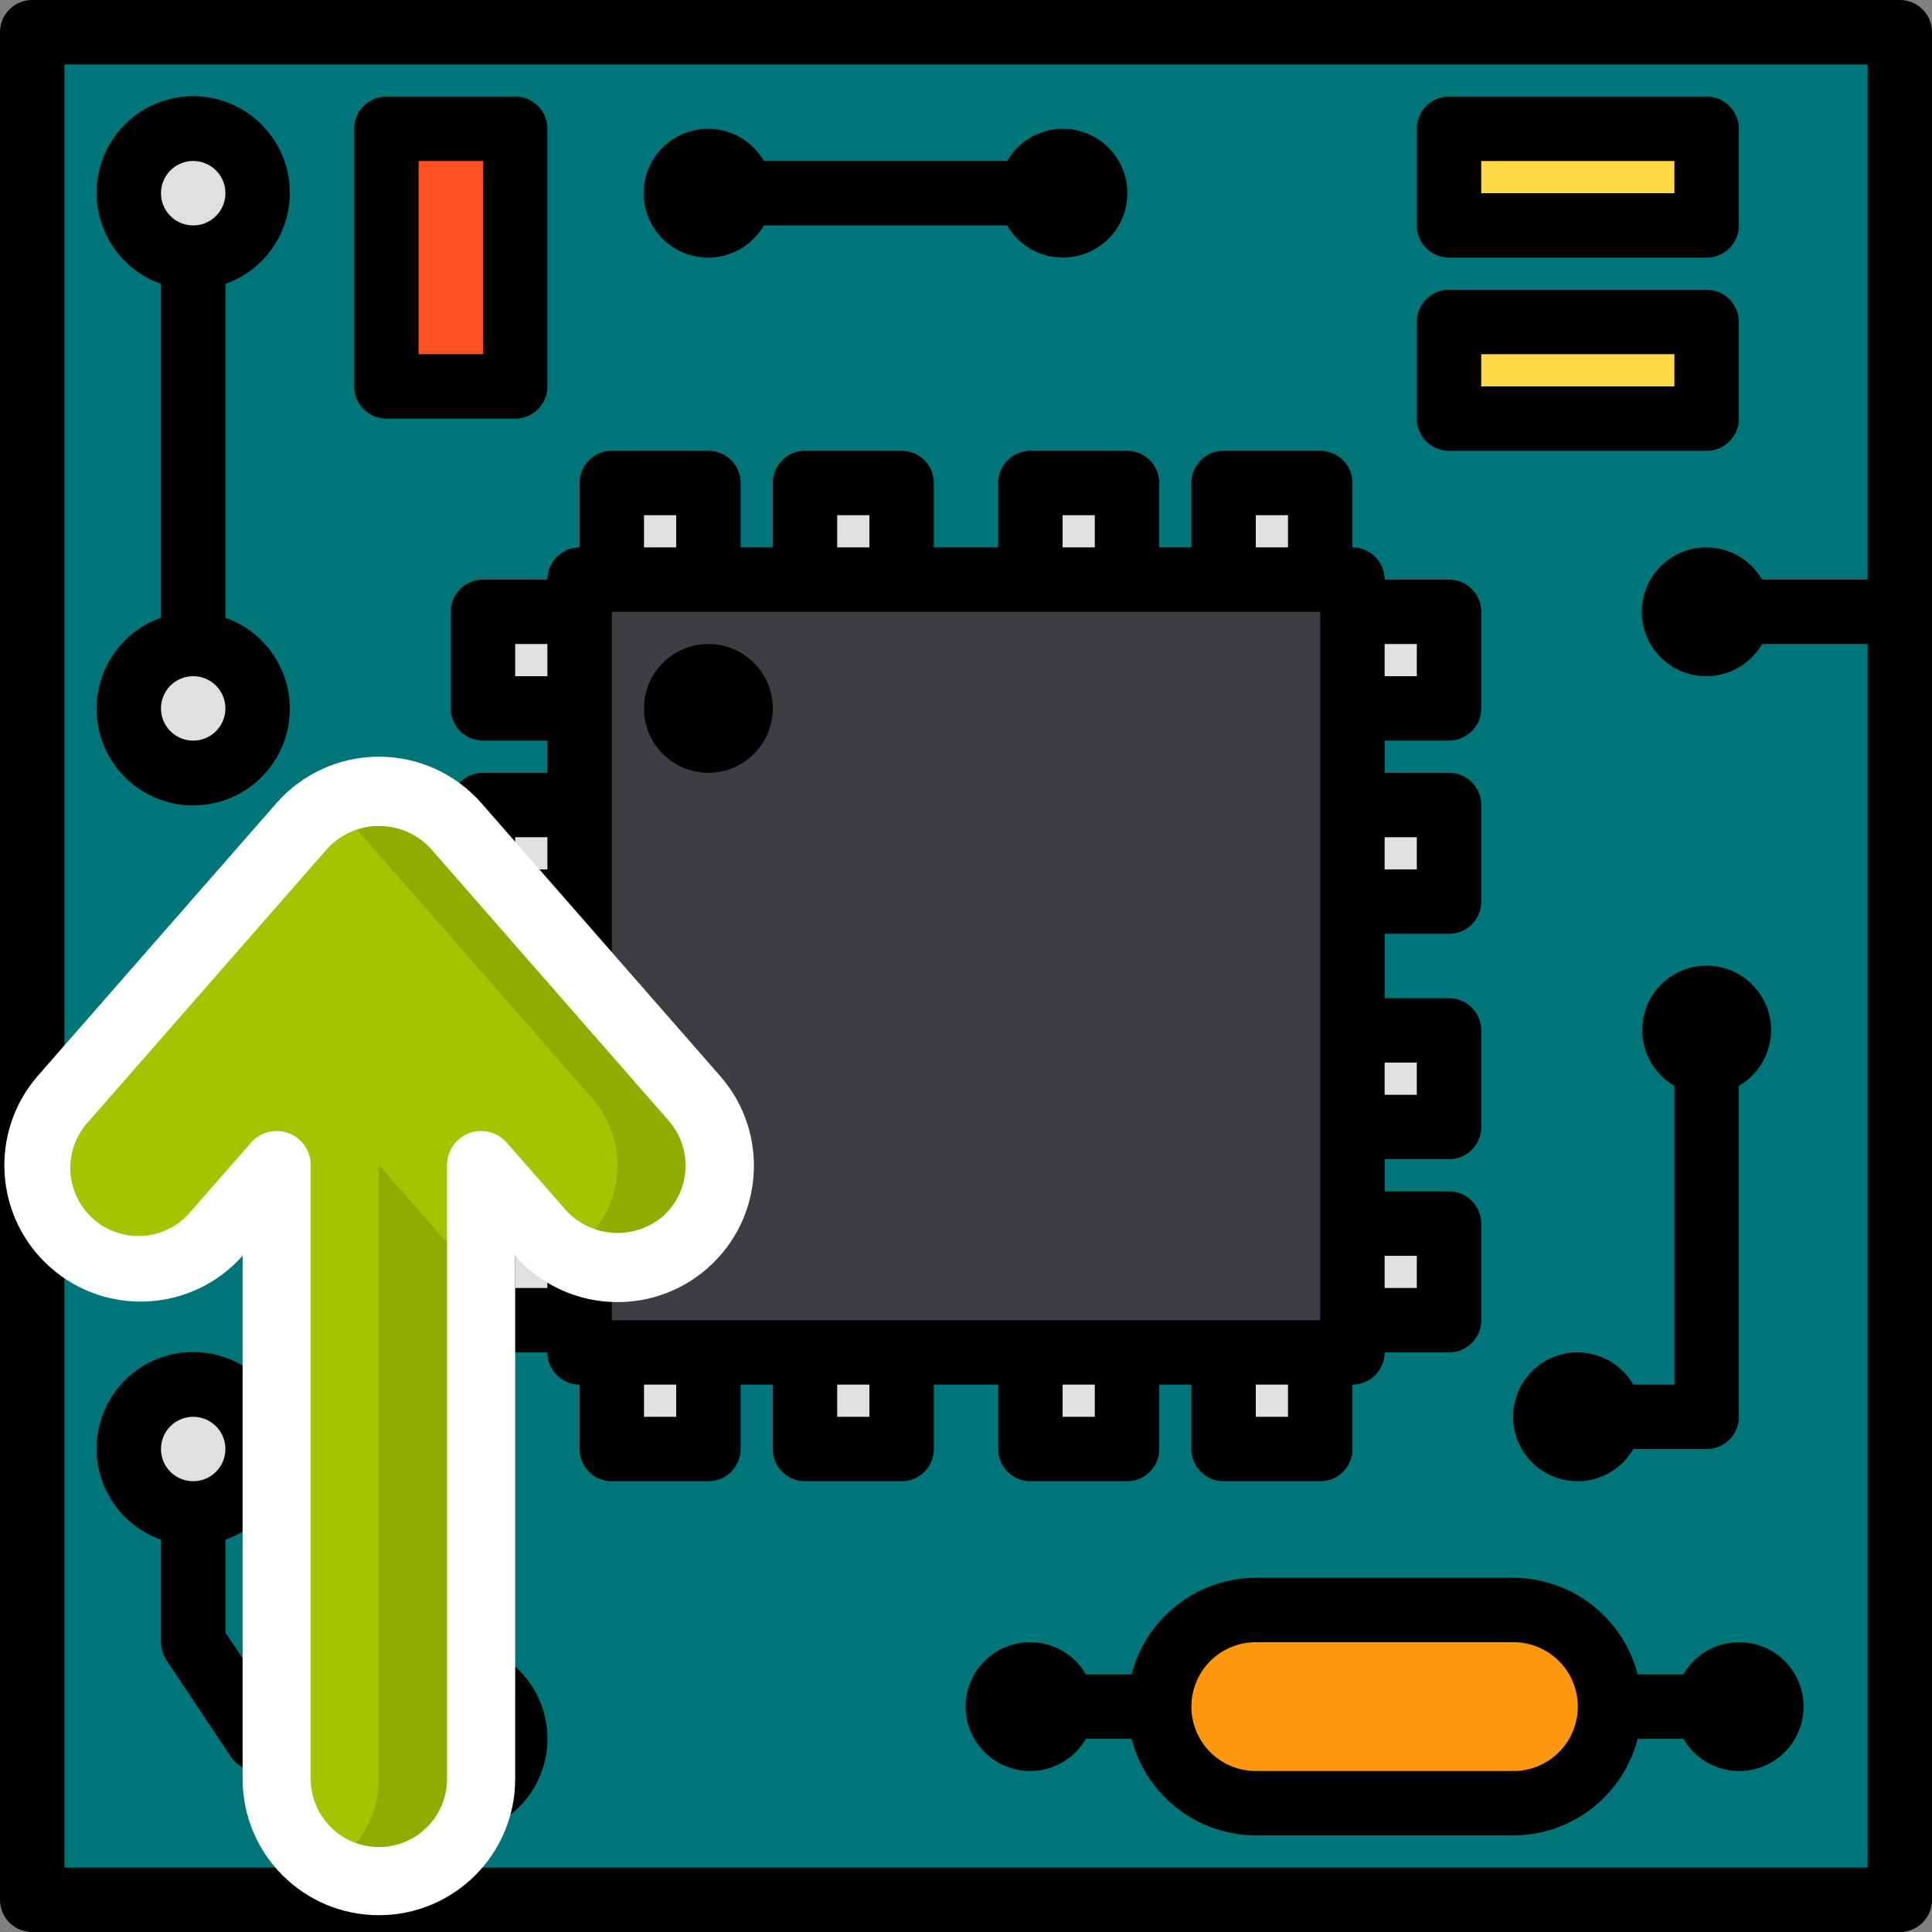 <?xml version="1.0" encoding="UTF-8" standalone="no"?>
<svg
   xmlns:dc="http://purl.org/dc/elements/1.1/"
   xmlns:cc="http://creativecommons.org/ns#"
   xmlns:rdf="http://www.w3.org/1999/02/22-rdf-syntax-ns#"
   xmlns:svg="http://www.w3.org/2000/svg"
   xmlns="http://www.w3.org/2000/svg"
   xmlns:sodipodi="http://sodipodi.sourceforge.net/DTD/sodipodi-0.dtd"
   xmlns:inkscape="http://www.inkscape.org/namespaces/inkscape"
   id="Layer_1"
   height="483.835"
   viewBox="0 0 483.835 483.835"
   width="483.835"
   data-name="Layer 1"
   version="1.1"
   sodipodi:docname="InitializeAnalyzers.svg"
   inkscape:version="0.92.4 (5da689c313, 2019-01-14)">
  <rect x="0" y="0" width="483.835" height="483.835" fill="#808080" stroke="none"/>
  <defs
     id="defs57" />
  <sodipodi:namedview
     pagecolor="#ffffff"
     bordercolor="#666666"
     borderopacity="1"
     objecttolerance="10"
     gridtolerance="10"
     guidetolerance="10"
     inkscape:pageopacity="0"
     inkscape:pageshadow="2"
     inkscape:window-width="1920"
     inkscape:window-height="1057"
     id="namedview55"
     showgrid="false"
     inkscape:zoom="1.3037281"
     inkscape:cx="356.46242"
     inkscape:cy="170.45684"
     inkscape:window-x="-8"
     inkscape:window-y="-8"
     inkscape:window-maximized="1"
     inkscape:current-layer="Layer_1"
     fit-margin-top="0"
     fit-margin-left="0"
     fit-margin-right="0"
     fit-margin-bottom="0"
     inkscape:snap-grids="true" />
  <g
     id="g20"
     style="fill:#e29454"
     transform="translate(-17.648,-17.926)" />
  <g
     transform="matrix(8.064,0,0,8.064,-16.128,-16.128)"
     id="Circuit-technology-electronics-9">
    <path
       style="fill:#007579"
       inkscape:connector-curvature="0"
       d="M 3,3 H 61 V 61 H 3 Z"
       id="path2-9" />
    <path
       style="fill:#78b9eb"
       inkscape:connector-curvature="0"
       d="m 17,34 h 3 v 3 h -3 z"
       id="path4-4" />
    <path
       style="fill:#78b9eb"
       inkscape:connector-curvature="0"
       d="m 17,21 h 3 v 3 h -3 z"
       id="path6-2" />
    <path
       style="fill:#78b9eb"
       inkscape:connector-curvature="0"
       d="m 17,27 h 3 v 3 h -3 z"
       id="path8-6" />
    <path
       style="fill:#78b9eb"
       inkscape:connector-curvature="0"
       d="m 17,40 h 3 v 3 h -3 z"
       id="path10-6" />
    <circle
       style="fill:#e0e0e2"
       cx="16"
       cy="56"
       r="2"
       id="circle12-4" />
    <circle
       style="fill:#e0e0e2"
       cx="8"
       cy="47"
       r="2"
       id="circle14-8" />
    <path
       style="fill:#78b9eb"
       inkscape:connector-curvature="0"
       d="m 44,34 h 3 v 3 h -3 z"
       id="path16-8" />
    <path
       style="fill:#78b9eb"
       inkscape:connector-curvature="0"
       d="m 44,40 h 3 v 3 h -3 z"
       id="path18-8" />
    <path
       style="fill:#78b9eb"
       inkscape:connector-curvature="0"
       d="m 44,27 h 3 v 3 h -3 z"
       id="path20-6" />
    <path
       style="fill:#78b9eb"
       inkscape:connector-curvature="0"
       d="m 44,21 h 3 v 3 h -3 z"
       id="path22-16" />
    <path
       style="fill:#ff9811"
       inkscape:connector-curvature="0"
       d="m 49,52 a 3,3 0 0 1 0,6 h -8 a 3,3 0 0 1 0,-6 z"
       id="path24-5" />
    <path
       style="fill:#78b9eb"
       inkscape:connector-curvature="0"
       d="m 34,17 h 3 v 3 h -3 z"
       id="path26-2" />
    <path
       style="fill:#78b9eb"
       inkscape:connector-curvature="0"
       d="m 40,17 h 3 v 3 h -3 z"
       id="path28-6" />
    <path
       style="fill:#78b9eb"
       inkscape:connector-curvature="0"
       d="m 27,17 h 3 v 3 h -3 z"
       id="path30-15" />
    <path
       style="fill:#78b9eb"
       inkscape:connector-curvature="0"
       d="m 21,17 h 3 v 3 h -3 z"
       id="path32-9" />
    <circle
       style="fill:#e0e0e2"
       cx="8"
       cy="24"
       r="2"
       id="circle34-2" />
    <circle
       style="fill:#e0e0e2"
       cx="8"
       cy="8"
       r="2"
       id="circle36-5" />
    <path
       style="fill:#ff5023"
       inkscape:connector-curvature="0"
       d="m 14,6 h 4 v 8 h -4 z"
       id="path38-7" />
    <path
       style="fill:#ffda44"
       inkscape:connector-curvature="0"
       d="m 47,6 h 8 v 3 h -8 z"
       id="path40-3" />
    <path
       style="fill:#ffda44"
       inkscape:connector-curvature="0"
       d="m 47,12 h 8 v 3 h -8 z"
       id="path42-0" />
    <path
       style="fill:#3e3d42"
       inkscape:connector-curvature="0"
       d="M 20,20 H 44 V 44 H 20 Z"
       id="path44-0" />
    <g
       style="fill:#e0e0e2"
       id="g78-0">
      <path
         inkscape:connector-curvature="0"
         d="m 21,17 h 3 v 3 h -3 z"
         id="path46-3" />
      <path
         inkscape:connector-curvature="0"
         d="m 27,17 h 3 v 3 h -3 z"
         id="path48-93" />
      <path
         inkscape:connector-curvature="0"
         d="m 34,17 h 3 v 3 h -3 z"
         id="path50-5" />
      <path
         inkscape:connector-curvature="0"
         d="m 40,17 h 3 v 3 h -3 z"
         id="path52-5" />
      <path
         inkscape:connector-curvature="0"
         d="m 44,21 h 3 v 3 h -3 z"
         id="path54-5" />
      <path
         inkscape:connector-curvature="0"
         d="m 44,27 h 3 v 3 h -3 z"
         id="path56-4" />
      <path
         inkscape:connector-curvature="0"
         d="m 44,34 h 3 v 3 h -3 z"
         id="path58-0" />
      <path
         inkscape:connector-curvature="0"
         d="m 44,40 h 3 v 3 h -3 z"
         id="path60-1" />
      <path
         inkscape:connector-curvature="0"
         d="m 34,44 h 3 v 3 h -3 z"
         id="path62-3" />
      <path
         inkscape:connector-curvature="0"
         d="m 40,44 h 3 v 3 h -3 z"
         id="path64-0" />
      <path
         inkscape:connector-curvature="0"
         d="m 27,44 h 3 v 3 h -3 z"
         id="path66-4" />
      <path
         inkscape:connector-curvature="0"
         d="m 21,44 h 3 v 3 h -3 z"
         id="path68-1" />
      <path
         inkscape:connector-curvature="0"
         d="m 17,40 h 3 v 3 h -3 z"
         id="path70-9" />
      <path
         inkscape:connector-curvature="0"
         d="m 17,34 h 3 v 3 h -3 z"
         id="path72-2" />
      <path
         inkscape:connector-curvature="0"
         d="m 17,27 h 3 v 3 h -3 z"
         id="path74-8" />
      <path
         inkscape:connector-curvature="0"
         d="m 17,21 h 3 v 3 h -3 z"
         id="path76-7" />
    </g>
    <circle
       style="fill:#ff5023"
       cx="24"
       cy="24"
       r="1"
       id="circle80-5" />
    <path
       inkscape:connector-curvature="0"
       d="M 61,2 H 3 A 1,1 0 0 0 2,3 v 58 a 1,1 0 0 0 1,1 h 58 a 1,1 0 0 0 1,-1 V 3 A 1,1 0 0 0 61,2 Z m -1,18 h -3.28 a 2,2 0 1 0 0,2 H 60 V 60 H 4 V 4 h 56 z"
       id="path82-5" />
    <path
       inkscape:connector-curvature="0"
       d="m 47,25 a 1,1 0 0 0 1,-1 v -3 a 1,1 0 0 0 -1,-1 h -2 a 1,1 0 0 0 -1,-1 v -2 a 1,1 0 0 0 -1,-1 h -3 a 1,1 0 0 0 -1,1 v 2 h -1 v -2 a 1,1 0 0 0 -1,-1 h -3 a 1,1 0 0 0 -1,1 v 2 h -2 v -2 a 1,1 0 0 0 -1,-1 h -3 a 1,1 0 0 0 -1,1 v 2 h -1 v -2 a 1,1 0 0 0 -1,-1 h -3 a 1,1 0 0 0 -1,1 v 2 a 1,1 0 0 0 -1,1 h -2 a 1,1 0 0 0 -1,1 v 3 a 1,1 0 0 0 1,1 h 2 v 1 h -2 a 1,1 0 0 0 -1,1 v 3 a 1,1 0 0 0 1,1 h 2 v 2 h -2 a 1,1 0 0 0 -1,1 v 3 a 1,1 0 0 0 1,1 h 2 v 1 h -2 a 1,1 0 0 0 -1,1 v 3 a 1,1 0 0 0 1,1 h 2 a 1,1 0 0 0 1,1 v 2 a 1,1 0 0 0 1,1 h 3 a 1,1 0 0 0 1,-1 v -2 h 1 v 2 a 1,1 0 0 0 1,1 h 3 a 1,1 0 0 0 1,-1 v -2 h 2 v 2 a 1,1 0 0 0 1,1 h 3 a 1,1 0 0 0 1,-1 v -2 h 1 v 2 a 1,1 0 0 0 1,1 h 3 a 1,1 0 0 0 1,-1 v -2 a 1,1 0 0 0 1,-1 h 2 a 1,1 0 0 0 1,-1 v -3 a 1,1 0 0 0 -1,-1 h -2 v -1 h 2 a 1,1 0 0 0 1,-1 v -3 a 1,1 0 0 0 -1,-1 h -2 v -2 h 2 a 1,1 0 0 0 1,-1 v -3 a 1,1 0 0 0 -1,-1 h -2 v -1 z m -2,-3 h 1 v 1 H 45 Z M 19,42 h -1 v -1 h 1 z m 0,-6 h -1 v -1 h 1 z m 0,-7 h -1 v -1 h 1 z m 0,-6 h -1 v -1 h 1 z m 22,-5 h 1 v 1 h -1 z m -6,0 h 1 v 1 h -1 z m -7,0 h 1 v 1 h -1 z m -6,0 h 1 v 1 h -1 z m 1,28 h -1 v -1 h 1 z m 6,0 h -1 v -1 h 1 z m 7,0 h -1 v -1 h 1 z m 6,0 h -1 v -1 h 1 z m 1,-3 H 21 V 21 h 22 z m 3,-2 v 1 h -1 v -1 z m 0,-6 v 1 h -1 v -1 z m 0,-7 v 1 h -1 v -1 z"
       id="path84-1" />
    <circle
       cx="24"
       cy="24"
       r="2"
       id="circle86-9" />
    <path
       inkscape:connector-curvature="0"
       d="m 47,10 h 8 A 1,1 0 0 0 56,9 V 6 A 1,1 0 0 0 55,5 h -8 a 1,1 0 0 0 -1,1 v 3 a 1,1 0 0 0 1,1 z m 1,-3 h 6 v 1 h -6 z"
       id="path88-0" />
    <path
       inkscape:connector-curvature="0"
       d="m 47,16 h 8 a 1,1 0 0 0 1,-1 v -3 a 1,1 0 0 0 -1,-1 h -8 a 1,1 0 0 0 -1,1 v 3 a 1,1 0 0 0 1,1 z m 1,-3 h 6 v 1 h -6 z"
       id="path90-5" />
    <path
       inkscape:connector-curvature="0"
       d="M 5,24 A 3,3 0 1 0 9,21.184 V 10.816 a 3,3 0 1 0 -2,0 V 21.184 A 3,3 0 0 0 5,24 Z m 3,1 A 1,1 0 1 1 9,24 1,1 0 0 1 8,25 Z M 8,7 A 1,1 0 1 1 7,8 1,1 0 0 1 8,7 Z"
       id="path92-8" />
    <path
       inkscape:connector-curvature="0"
       d="m 16,53 a 3,3 0 0 0 -2.816,2 H 10.535 L 9,52.7 v -2.884 a 3,3 0 1 0 -2,0 V 53 a 1.006,1.006 0 0 0 0.168,0.555 l 2,3 A 1,1 0 0 0 10,57 h 3.184 A 2.995,2.995 0 1 0 16,53 Z M 8,46 a 1,1 0 1 1 -1,1 1,1 0 0 1 1,-1 z m 8,11 a 1,1 0 1 1 1,-1 1,1 0 0 1 -1,1 z"
       id="path94-7" />
    <path
       inkscape:connector-curvature="0"
       d="m 56,53 a 1.993,1.993 0 0 0 -1.722,1 h -1.42 A 4,4 0 0 0 49,51 h -8 a 4,4 0 0 0 -3.858,3 h -1.42 a 2,2 0 1 0 0,2 h 1.42 A 4,4 0 0 0 41,59 h 8 a 4,4 0 0 0 3.858,-3 h 1.42 A 2,2 0 1 0 56,53 Z m -7,4 h -8 a 2,2 0 0 1 0,-4 h 8 a 2,2 0 0 1 0,4 z"
       id="path96-5" />
    <path
       inkscape:connector-curvature="0"
       d="M 54,35.722 V 45 h -1.278 a 2,2 0 1 0 0,2 H 55 a 1,1 0 0 0 1,-1 V 35.722 a 2,2 0 1 0 -2,0 z"
       id="path98-1" />
    <path
       inkscape:connector-curvature="0"
       d="m 14,15 h 4 a 1,1 0 0 0 1,-1 V 6 A 1,1 0 0 0 18,5 h -4 a 1,1 0 0 0 -1,1 v 8 a 1,1 0 0 0 1,1 z m 1,-8 h 2 v 6 h -2 z"
       id="path100-9" />
    <path
       inkscape:connector-curvature="0"
       d="m 24,10 a 1.993,1.993 0 0 0 1.722,-1 h 7.556 a 2,2 0 1 0 0,-2 H 25.722 A 2,2 0 1 0 24,10 Z"
       id="path102-1" />
  </g>
  <g
     transform="matrix(8.533,0,0,8.533,1.023,-32.353)"
     style="fill:none;fill-rule:evenodd"
     id="Page-1-1">
    <g
       style="fill-rule:nonzero"
       id="003---Folder-Upload-and-Download">
      <g
         id="Icons"
         transform="translate(0,1)">
        <path
           style="fill:#a4c400"
           inkscape:connector-curvature="0"
           id="path11-7"
           d="m 20.258,35.024 -7,-8 C 12.688,26.373 11.865,25.999 11,25.999 c -0.865,0 -1.688,0.374 -2.258,1.025 l -7,8 c -0.706,0.807 -0.928,1.929 -0.582,2.943 0.346,1.015 1.206,1.768 2.258,1.976 C 4.469,40.152 5.552,39.783 6.258,38.976 L 8,36.984 V 55 c 0,1.657 1.343,3 3,3 1.657,0 3,-1.343 3,-3 V 36.984 l 1.742,1.992 c 0.706,0.807 1.789,1.176 2.84,0.967 1.052,-0.208 1.912,-0.961 2.258,-1.976 C 21.186,36.953 20.964,35.831 20.258,35.024 Z" />
        <g
           style="fill:#90ac00"
           id="g19-5">
          <path
             inkscape:connector-curvature="0"
             id="path13-8"
             d="M 5,36.984 3.258,38.976 C 3.038,39.221 2.778,39.428 2.49,39.589 3.253,40.03 4.171,40.113 5,39.814 Z"
             style="fill:#000000;fill-opacity:0" />
          <path
             inkscape:connector-curvature="0"
             id="path15-3"
             d="m 20.258,35.024 -7,-8 c -0.94,-1.087 -2.526,-1.34 -3.758,-0.6 0.284,0.157 0.54,0.36 0.758,0.6 l 7,8 c 0.524,0.599 0.789,1.381 0.736,2.175 -0.053,0.794 -0.419,1.535 -1.018,2.059 -0.143,0.124 -0.297,0.234 -0.46,0.33 1.268,0.734 2.882,0.442 3.811,-0.692 0.929,-1.133 0.9,-2.773 -0.069,-3.872 z" />
          <path
             inkscape:connector-curvature="0"
             id="path17-7"
             d="M 12.742,38.976 11,36.984 V 55 c -0.003,1.067 -0.574,2.052 -1.5,2.584 0.454,0.27 0.972,0.413 1.5,0.416 1.657,0 3,-1.343 3,-3 V 39.813 c -0.484,-0.166 -0.918,-0.454 -1.258,-0.837 z" />
        </g>
      </g>
      <g
         style="fill:#000000"
         id="Layer_2">
        <path
           inkscape:connector-curvature="0"
           id="path32"
           d="m 7.99,27.366 -7,8 c -1.445,1.661 -1.276,4.177 0.378,5.63 C 3.022,42.45 5.539,42.293 7,40.646 V 56 c 0,2.209 1.791,4 4,4 2.209,0 4,-1.791 4,-4 V 40.646 c 1.458,1.66 3.986,1.824 5.646,0.365 1.66,-1.458 1.824,-3.986 0.365,-5.646 l -7,-8 c -0.76,-0.868 -1.857,-1.366 -3.01,-1.366 -1.153,0 -2.25,0.498 -3.01,1.366 z m 11.515,9.317 c 0.727,0.831 0.643,2.095 -0.188,2.822 -0.842,0.695 -2.08,0.613 -2.822,-0.188 L 14.752,37.326 C 14.478,37.013 14.038,36.903 13.648,37.049 13.259,37.195 13,37.568 13,37.984 V 56 c 0,1.105 -0.895,2 -2,2 C 9.895,58 9,57.105 9,56 V 37.984 C 9,37.568 8.741,37.195 8.352,37.049 7.962,36.903 7.522,37.013 7.248,37.326 L 5.505,39.317 C 5.045,39.892 4.307,40.167 3.583,40.035 2.859,39.902 2.267,39.383 2.04,38.682 1.814,37.982 1.991,37.214 2.5,36.683 l 7,-8 c 0.39,-0.415 0.935,-0.651 1.505,-0.651 0.57,0 1.115,0.236 1.505,0.651 z"
           style="fill:#ffffff" />
      </g>
    </g>
  </g>
</svg>
